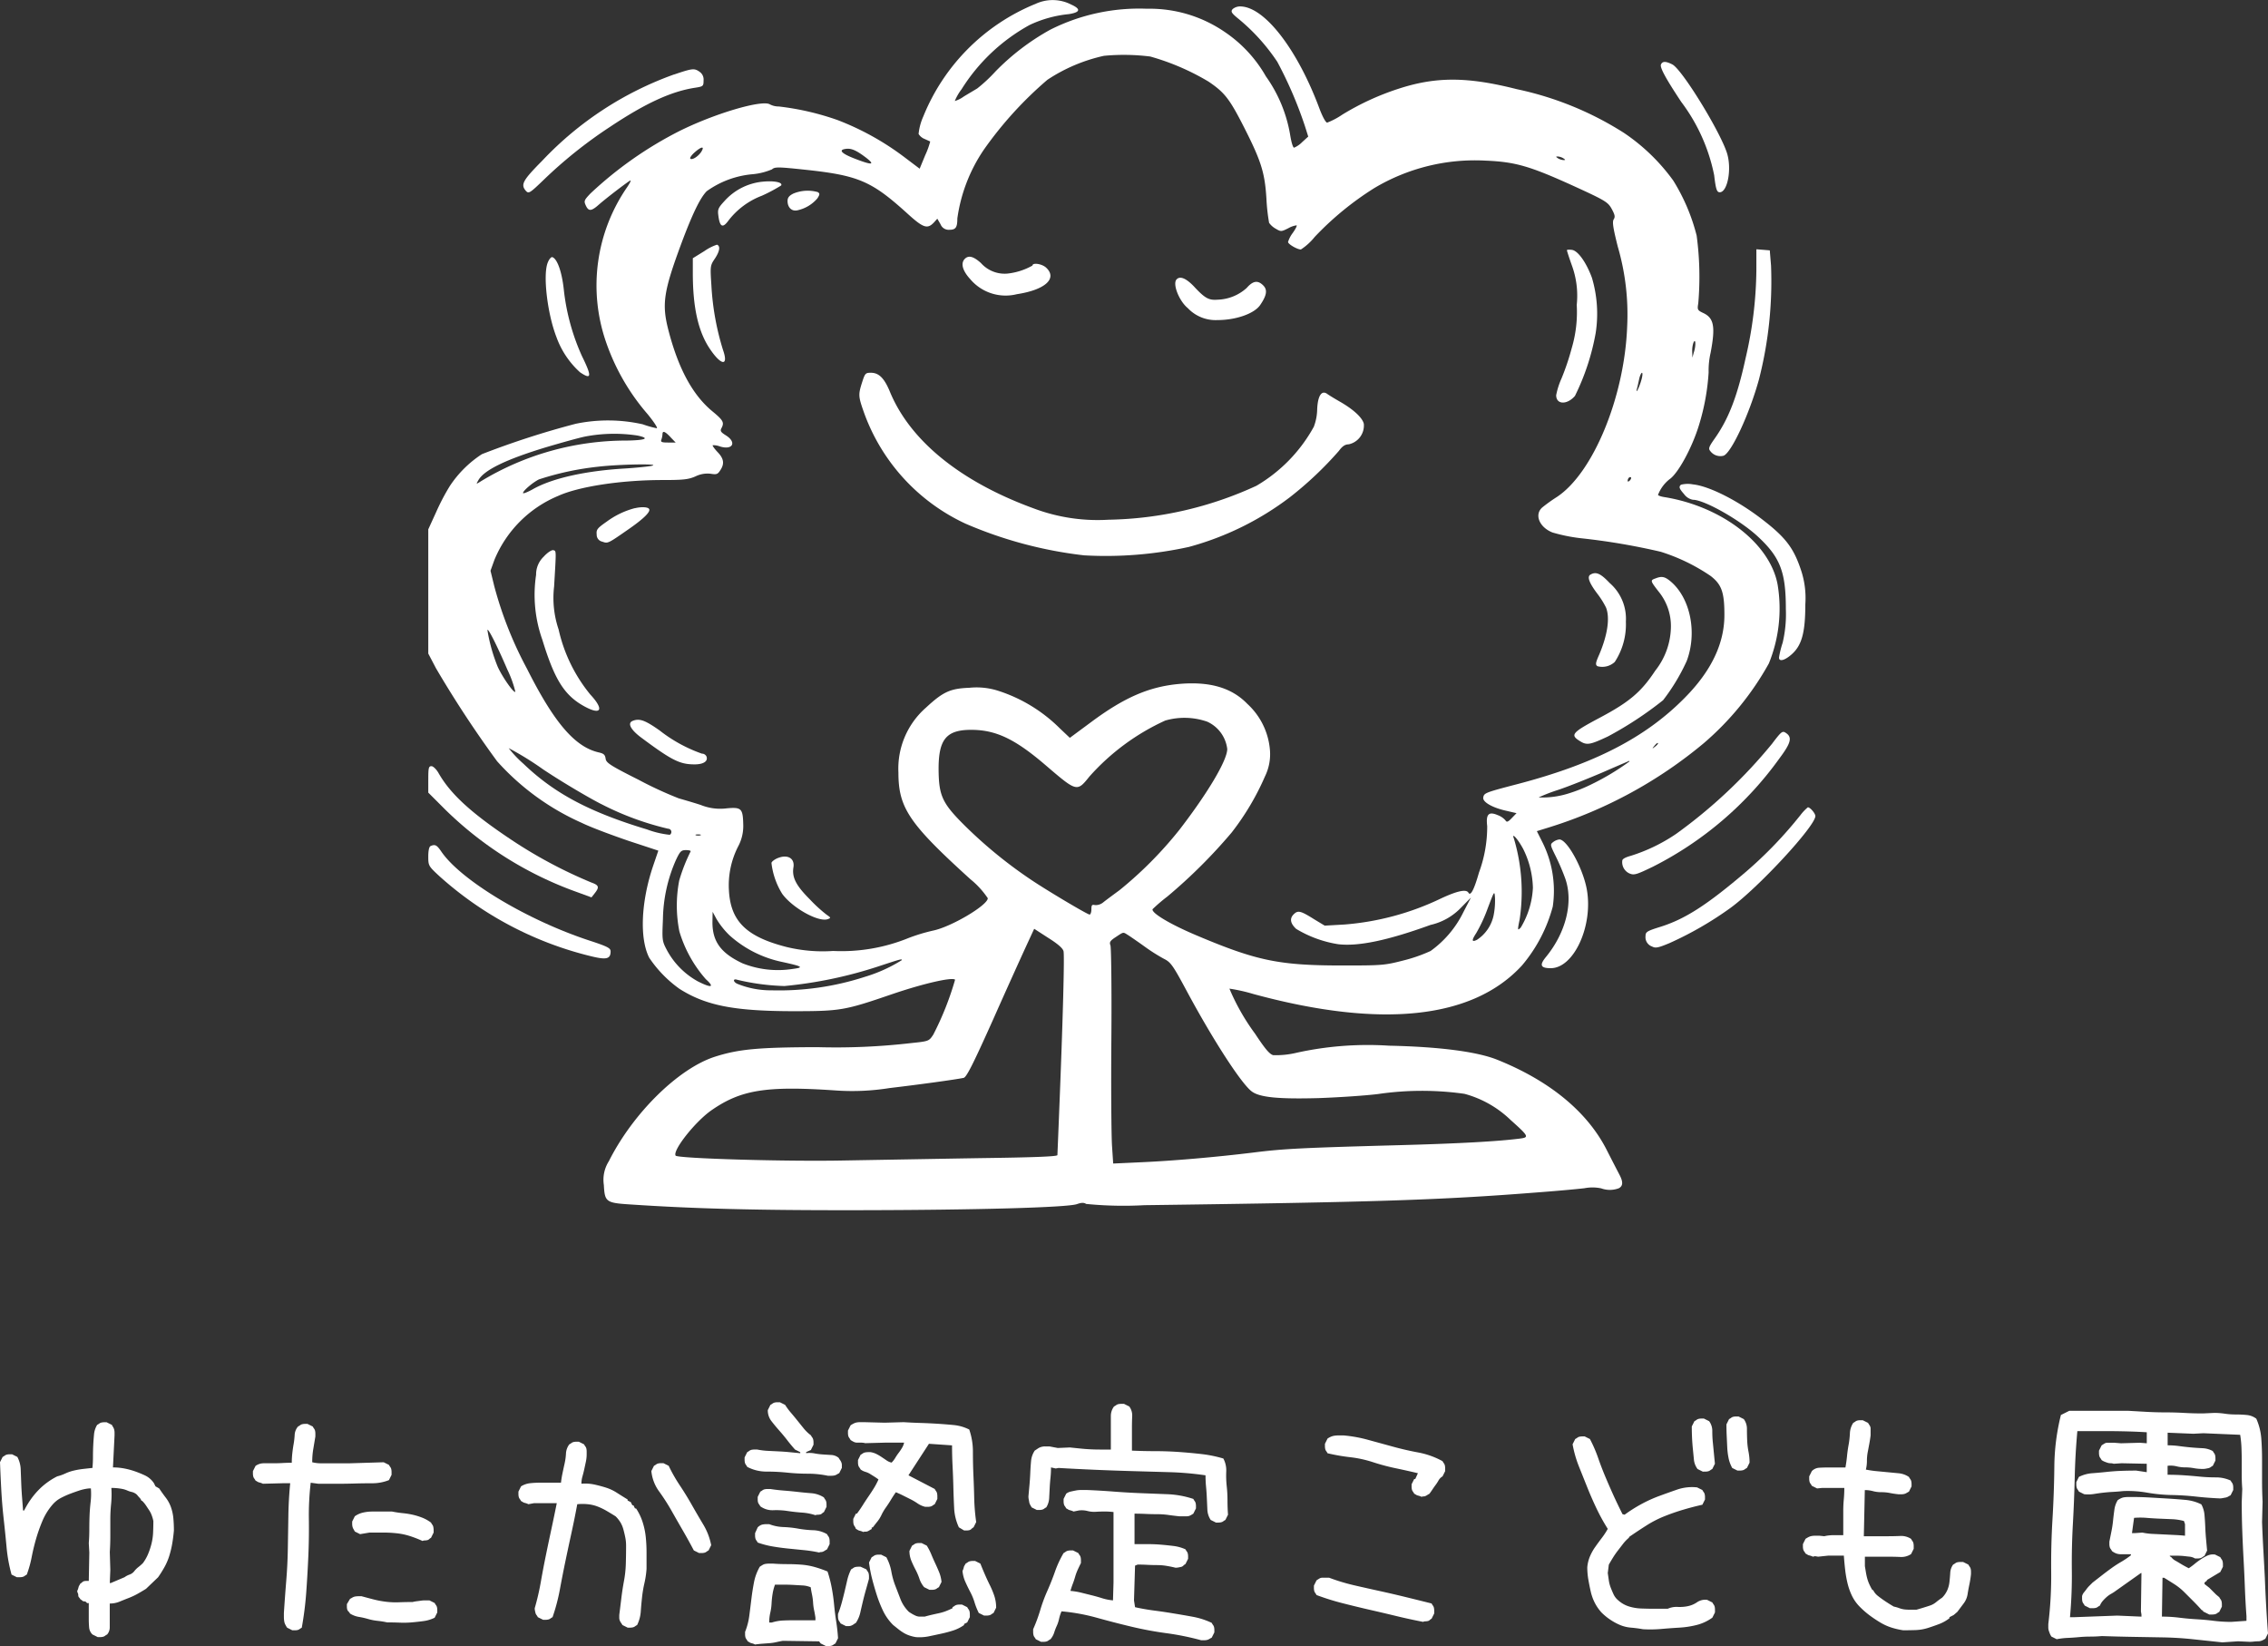 <svg xmlns="http://www.w3.org/2000/svg" xmlns:xlink="http://www.w3.org/1999/xlink" width="202.414" height="146.875" viewBox="0 0 202.414 146.875">
  <rect x="0" y="0" width="202.414" height="146.875" fill="#333333" stroke="none"/>
  <defs>
    <clipPath id="clip-path">
      <rect id="長方形_1854" data-name="長方形 1854" width="123.774" height="108" fill="#fff"/>
    </clipPath>
  </defs>
  <g id="logo" transform="translate(-483.777 -21)">
    <path id="パス_29472" data-name="パス 29472" d="M-91.5,1.078l-.469-.234a.97.97,0,0,1-.3-.633Q-92.3-.141-92.3-.516V-1.969a.171.171,0,0,1-.211-.047.223.223,0,0,0-.187-.094.253.253,0,0,1-.187-.07.626.626,0,0,0-.164-.117.626.626,0,0,0-.117-.164.253.253,0,0,1-.07-.187.465.465,0,0,0-.047-.211.416.416,0,0,1-.047-.187,1.286,1.286,0,0,0,.07-.164q.023-.07.047-.164a.521.521,0,0,1,.07-.164,1.532,1.532,0,0,0,.094-.164.626.626,0,0,0,.164-.117.348.348,0,0,1,.164-.094.871.871,0,0,1,.211-.023h.211l.047-2.531-.047-.844q.047-.562.047-1.219t.023-1.242q.023-.586.094-1.2a6.356,6.356,0,0,0,.023-1.219h-.141a4.1,4.1,0,0,0-.891.188q-.422.141-.844.3a7.773,7.773,0,0,0-.82.375,2.555,2.555,0,0,0-.727.586,5.47,5.47,0,0,0-.891,1.43,14.479,14.479,0,0,0-.562,1.57q-.234.8-.4,1.641A9.929,9.929,0,0,1-97.832-4.5a1.232,1.232,0,0,0-.187.117.515.515,0,0,1-.211.094,1.192,1.192,0,0,1-.234.023h-.258l-.469-.234a13.71,13.71,0,0,1-.445-2.437q-.117-1.266-.258-2.531T-100.105-12q-.07-1.266-.117-2.531l.234-.469a1.231,1.231,0,0,0,.188-.117.515.515,0,0,1,.211-.094,1.086,1.086,0,0,1,.211-.023h.234l.469.234a2.519,2.519,0,0,1,.3,1.125l.047,1.219q.023.609.07,1.219l.094,1.219h.094a7.778,7.778,0,0,1,.539-.914,6.984,6.984,0,0,1,.68-.844,6.061,6.061,0,0,1,.82-.727,6.262,6.262,0,0,1,.914-.562,4.02,4.02,0,0,0,.727-.258,3.857,3.857,0,0,1,.75-.258,7.1,7.1,0,0,1,.8-.141q.4-.047.867-.094.047-.469.047-.984t.023-1.008q.023-.492.07-.984a1.962,1.962,0,0,1,.281-.867,1.231,1.231,0,0,0,.188-.117.515.515,0,0,1,.211-.094,1.087,1.087,0,0,1,.211-.023h.234l.469.234q.047.094.117.211a.737.737,0,0,1,.094.234A1.192,1.192,0,0,1-90-17.18v.258l-.141,2.859a5.374,5.374,0,0,1,1.008.094,6.7,6.7,0,0,1,.961.258,9.345,9.345,0,0,1,.914.375,1.987,1.987,0,0,1,.773.68l.141.281.328.188q.281.422.586.82a3.112,3.112,0,0,1,.469.867,4.088,4.088,0,0,1,.211.984q.047.516.047,1.078-.047.563-.141,1.125a8.68,8.68,0,0,1-.258,1.1A5.266,5.266,0,0,1-85.527-5.2a10.254,10.254,0,0,1-.586.938l-1.078,1.031q-.375.234-.75.445a6.225,6.225,0,0,1-.8.375q-.422.164-.82.328a2.256,2.256,0,0,1-.867.164V.211a.963.963,0,0,1-.234.633,1.231,1.231,0,0,0-.187.117.515.515,0,0,1-.211.094,1.086,1.086,0,0,1-.211.023Zm2.391-5.344a1.712,1.712,0,0,1,.445-.234.922.922,0,0,0,.422-.3,2.13,2.13,0,0,1,.375-.375,4.272,4.272,0,0,0,.4-.352A3.853,3.853,0,0,0-87-6.352a6.272,6.272,0,0,0,.3-.914,4.983,4.983,0,0,0,.141-.984q.023-.516.023-1.031a3.392,3.392,0,0,0-.141-.492,2.191,2.191,0,0,0-.234-.469l-.281-.422a2.614,2.614,0,0,0-.328-.4l-.094-.047a.588.588,0,0,0-.141-.234,2.557,2.557,0,0,1-.187-.211.793.793,0,0,0-.211-.187,1.3,1.3,0,0,0-.258-.117A2.113,2.113,0,0,1-88.855-12a2.113,2.113,0,0,0-.445-.141,4.663,4.663,0,0,0-.492-.07q-.258-.023-.492-.023a8.649,8.649,0,0,1-.023,1.43,13.666,13.666,0,0,0-.07,1.406v1.453q0,.727-.047,1.43l.047,1.594-.047,1.172h.094ZM-74.136.469-74.6.234a2.62,2.62,0,0,1-.164-.281.989.989,0,0,1-.094-.3A2.489,2.489,0,0,1-74.886-.7v-.375q.094-1.453.211-2.883t.141-2.883l.047-2.906q.023-1.453.164-2.906h-.609l-1.828.047a1.286,1.286,0,0,0-.164-.07q-.07-.023-.164-.047a.521.521,0,0,1-.164-.07,1.532,1.532,0,0,0-.164-.094,1.232,1.232,0,0,0-.117-.187.515.515,0,0,1-.094-.211,1.086,1.086,0,0,1-.023-.211v-.234l.234-.469a1.258,1.258,0,0,1,.75-.234h.844q.422,0,.82-.023t.82-.023a7.635,7.635,0,0,1,.047-.844q.047-.422.117-.82a6.929,6.929,0,0,0,.094-.82,1.229,1.229,0,0,1,.3-.75,1.231,1.231,0,0,0,.188-.117.515.515,0,0,1,.211-.094,1.087,1.087,0,0,1,.211-.023h.234l.469.234a1.231,1.231,0,0,0,.117.188.515.515,0,0,1,.094.211,1.192,1.192,0,0,1,.023.234v.258l-.094.563-.094.563q-.047.281-.07.563t-.023.609a3.276,3.276,0,0,0,.8.094h2.531l3.047-.094.469.234a1.231,1.231,0,0,0,.117.188.515.515,0,0,1,.094.211,1.192,1.192,0,0,1,.023.234v.258l-.234.469a4,4,0,0,1-1.5.281q-.8,0-1.594.023t-1.594.023h-1.594l-.7-.094a24.861,24.861,0,0,0-.164,3.258q.023,1.664-.047,3.281t-.187,3.234a29.659,29.659,0,0,1-.4,3.164,1.231,1.231,0,0,0-.187.117.515.515,0,0,1-.211.094A1.086,1.086,0,0,1-73.9.469Zm8.484-.7a7.72,7.72,0,0,0-.867-.141,4.746,4.746,0,0,1-.844-.164,6.959,6.959,0,0,0-.82-.187,2.162,2.162,0,0,1-.8-.3.735.735,0,0,0-.141-.187.408.408,0,0,1-.117-.211,1.086,1.086,0,0,1-.023-.211v-.234l.281-.469q.094-.047.211-.117a.729.729,0,0,1,.258-.094,1.708,1.708,0,0,1,.281-.023h.281q.516.141,1.055.281a8.434,8.434,0,0,0,1.125.211,7.353,7.353,0,0,0,1.172.047q.586-.023,1.2-.023a3.162,3.162,0,0,1,.375-.07q.187-.023.352-.047A2.676,2.676,0,0,1-62.3-2.2h.4l.469.234a1.231,1.231,0,0,0,.117.188.515.515,0,0,1,.094.211,1.086,1.086,0,0,1,.023.211v.234l-.234.469a3.134,3.134,0,0,1-.984.3q-.516.07-1.055.117a8.28,8.28,0,0,1-1.078.023Q-65.089-.234-65.651-.234ZM-62.511-7.5a11.041,11.041,0,0,0-1.078-.422,5.8,5.8,0,0,0-1.172-.258A10.83,10.83,0,0,0-66-8.25h-1.242l-.844.141-.469-.234q-.047-.094-.117-.211a.737.737,0,0,1-.094-.234A1.086,1.086,0,0,1-68.792-9v-.234l.234-.469a2.042,2.042,0,0,1,.727-.328,3.675,3.675,0,0,1,.844-.094h1.758q.469.094.938.141a7.585,7.585,0,0,1,.891.141,5.8,5.8,0,0,1,.844.258,3.344,3.344,0,0,1,.8.445,1.231,1.231,0,0,0,.117.188.529.529,0,0,1,.094.234,1.473,1.473,0,0,1,.023.234v.234l-.234.469a.626.626,0,0,0-.164.117.356.356,0,0,1-.187.094,1.086,1.086,0,0,1-.211.023A.416.416,0,0,0-62.511-7.5ZM-44.205.234-44.674,0a1.231,1.231,0,0,0-.117-.187A.917.917,0,0,1-44.908-.4a.627.627,0,0,1-.047-.234V-.891q.094-.75.188-1.523t.234-1.523a9.974,9.974,0,0,0,.164-1.547q.023-.8.023-1.594a3.7,3.7,0,0,0-.07-.727q-.07-.352-.164-.7a2.557,2.557,0,0,0-.258-.633,2.805,2.805,0,0,0-.445-.562q-.375-.234-.773-.469a5.668,5.668,0,0,0-.82-.4,3.37,3.37,0,0,0-.891-.211,4.7,4.7,0,0,0-.937,0q-.234,1.266-.516,2.555T-49.76-5.7q-.258,1.242-.492,2.508A17.107,17.107,0,0,1-50.908-.7a1.231,1.231,0,0,0-.187.117.515.515,0,0,1-.211.094,1.086,1.086,0,0,1-.211.023h-.234L-52.221-.7a1.231,1.231,0,0,0-.117-.187.528.528,0,0,1-.094-.187q-.023-.094-.047-.211A1.086,1.086,0,0,1-52.5-1.5a21.829,21.829,0,0,0,.539-2.32q.211-1.2.445-2.344t.492-2.344q.258-1.2.492-2.367h-2.016l-.516.094a1.286,1.286,0,0,0-.164-.07q-.07-.023-.164-.047a.521.521,0,0,1-.164-.07,1.533,1.533,0,0,0-.164-.094,1.231,1.231,0,0,0-.117-.187.515.515,0,0,1-.094-.211,1.086,1.086,0,0,1-.023-.211v-.234l.234-.469a1.9,1.9,0,0,1,.82-.281,8.5,8.5,0,0,1,.891-.047h1.852q.047-.422.141-.867t.188-.867a5.267,5.267,0,0,0,.117-.867,1.472,1.472,0,0,1,.3-.82,1.231,1.231,0,0,0,.188-.117.515.515,0,0,1,.211-.094,1.087,1.087,0,0,1,.211-.023h.234l.469.234a1.231,1.231,0,0,0,.117.188.515.515,0,0,1,.094.211,1.192,1.192,0,0,1,.023.234v.258a3.124,3.124,0,0,1-.07.656l-.141.656q-.07.328-.164.656a2.379,2.379,0,0,0-.094.656,3.957,3.957,0,0,1,1.148.07q.539.117,1.055.281a4.058,4.058,0,0,1,.984.469q.469.3.938.586v.094l.281.141.141.281h.094l.141.281h.094a4.875,4.875,0,0,1,.586,1.219,6.56,6.56,0,0,1,.281,1.336,13.666,13.666,0,0,1,.07,1.406v1.43a8.228,8.228,0,0,1-.187,1.266,10.846,10.846,0,0,0-.211,1.242q-.07.633-.117,1.289A3.208,3.208,0,0,1-43.361,0a1.231,1.231,0,0,0-.187.117.515.515,0,0,1-.211.094,1.086,1.086,0,0,1-.211.023Zm6.375-6.656-.469-.234q-.469-.891-.984-1.781T-40.291-10.2a18.627,18.627,0,0,0-1.1-1.711,3.673,3.673,0,0,1-.7-1.828l.234-.469a1.231,1.231,0,0,0,.188-.117.515.515,0,0,1,.211-.094,1.086,1.086,0,0,1,.211-.023h.234l.469.234a13.69,13.69,0,0,0,.984,1.734q.563.844,1.055,1.711T-37.478-9a5.635,5.635,0,0,1,.727,1.875l-.234.469a1.231,1.231,0,0,0-.187.117.515.515,0,0,1-.211.094,1.086,1.086,0,0,1-.211.023Zm11.321,8.3-.469-.234-.141-.187-3.234-.047q-.281.047-.586.117a4.114,4.114,0,0,1-.633.094l-.633.047q-.3.023-.633.07A1.286,1.286,0,0,0-33,1.664q-.07-.023-.164-.047a.521.521,0,0,1-.164-.07,1.532,1.532,0,0,0-.164-.094,1.231,1.231,0,0,0-.117-.187.515.515,0,0,1-.094-.211,1.086,1.086,0,0,1-.023-.211V.609a5.855,5.855,0,0,0,.375-1.43q.094-.727.188-1.5t.234-1.5A4.49,4.49,0,0,1-32.415-5.2q.141-.094.258-.164a.747.747,0,0,1,.281-.094,2.318,2.318,0,0,1,.328-.023h.3q.609.047,1.266.047t1.266.047a6.18,6.18,0,0,1,1.2.211,9.979,9.979,0,0,1,1.148.4,11,11,0,0,1,.375,1.453q.141.75.211,1.5t.188,1.5q.117.75.164,1.5l-.234.469a1.231,1.231,0,0,0-.187.117.515.515,0,0,1-.211.094,1.086,1.086,0,0,1-.211.023Zm8.016-.8a3.7,3.7,0,0,1-.562-.141A2.591,2.591,0,0,1-19.571.7,4.265,4.265,0,0,1-20.04.375L-20.509,0A4.546,4.546,0,0,1-21.4-1.242a10.993,10.993,0,0,1-.562-1.406q-.234-.727-.422-1.453a11.72,11.72,0,0,1-.281-1.477l.234-.469a1.232,1.232,0,0,0,.188-.117.515.515,0,0,1,.211-.094,1.086,1.086,0,0,1,.211-.023h.234l.469.234a4.222,4.222,0,0,1,.445,1.266,6.892,6.892,0,0,0,.352,1.266l.469,1.219a3.229,3.229,0,0,0,.75,1.125q.141.094.3.188a3.212,3.212,0,0,0,.328.164.944.944,0,0,0,.375.07h.4q.328-.094.633-.164t.633-.141a4.227,4.227,0,0,0,.633-.187q.3-.117.586-.258v-.094a1.232,1.232,0,0,0,.188-.117.515.515,0,0,1,.211-.094,1.086,1.086,0,0,1,.211-.023h.234l.469.234a1.231,1.231,0,0,0,.117.188.515.515,0,0,1,.094.211,1.193,1.193,0,0,1,.023.234q0,.117,0,.258l-.234.469-.281.141V0a3.631,3.631,0,0,1-.984.492q-.516.164-1.055.281t-1.1.234A4.157,4.157,0,0,1-18.493,1.078ZM-24.728.094-25.2-.141a1.231,1.231,0,0,0-.117-.187.515.515,0,0,1-.094-.211,1.086,1.086,0,0,1-.023-.211V-.984a9.085,9.085,0,0,0,.328-.984q.141-.516.258-1.008t.234-1.008a4.347,4.347,0,0,1,.352-.984,1.231,1.231,0,0,0,.188-.117.515.515,0,0,1,.211-.094,1.086,1.086,0,0,1,.211-.023h.234l.516.234a1.231,1.231,0,0,0,.117.188.515.515,0,0,1,.094.211,1.087,1.087,0,0,1,.023.211v.234q-.141.516-.281,1.008t-.258.984q-.117.492-.234,1.008a2.788,2.788,0,0,1-.4.938,1.231,1.231,0,0,0-.187.117.917.917,0,0,1-.211.117.627.627,0,0,1-.234.047Zm-2.719-.516V-.656q-.047-.328-.117-.656a4.78,4.78,0,0,1-.094-.7,4.78,4.78,0,0,0-.094-.7q-.07-.328-.117-.656a2.152,2.152,0,0,0-.727-.164l-.82-.047q-.422-.023-.82-.023h-.82a4.258,4.258,0,0,0-.211.8,7.749,7.749,0,0,0-.094.867,4.775,4.775,0,0,1-.117.844,3.783,3.783,0,0,0-.094.867h.234A3.938,3.938,0,0,1-30.4-.4q.469-.023.961-.023h1.992ZM-12.4-.844l-.469-.234a5.865,5.865,0,0,1-.375-.937,5.116,5.116,0,0,0-.375-.914q-.234-.445-.445-.914a3.056,3.056,0,0,1-.258-.984,1.286,1.286,0,0,0,.07-.164q.023-.07.047-.164a.521.521,0,0,1,.07-.164,1.533,1.533,0,0,0,.094-.164,1.232,1.232,0,0,0,.188-.117.515.515,0,0,1,.211-.094,1.086,1.086,0,0,1,.211-.023h.234l.469.234q.187.469.4.961t.445.961a7.328,7.328,0,0,1,.4.961,3.315,3.315,0,0,1,.164,1.055l-.234.469a1.231,1.231,0,0,0-.187.117.515.515,0,0,1-.211.094,1.086,1.086,0,0,1-.211.023Zm-4.875-2.3-.469-.234a2.218,2.218,0,0,1-.422-.75,5.4,5.4,0,0,0-.352-.82q-.211-.4-.375-.8a2.256,2.256,0,0,1-.164-.867l.234-.469a1.232,1.232,0,0,0,.188-.117.515.515,0,0,1,.211-.094,1.086,1.086,0,0,1,.211-.023h.234l.469.234a5.177,5.177,0,0,1,.4.773q.164.4.352.8t.352.8a3.067,3.067,0,0,1,.211.867l-.234.469a1.231,1.231,0,0,0-.187.117.515.515,0,0,1-.211.094,1.086,1.086,0,0,1-.211.023Zm-9.844-3.328a12.349,12.349,0,0,0-1.359-.211l-1.406-.141q-.7-.07-1.383-.187A8.013,8.013,0,0,1-32.6-7.359a1.231,1.231,0,0,0-.117-.187.515.515,0,0,1-.094-.211,1.086,1.086,0,0,1-.023-.211V-8.2l.234-.516a1.09,1.09,0,0,1,.211-.164.729.729,0,0,1,.258-.094A1.708,1.708,0,0,1-31.853-9h.281a3.888,3.888,0,0,0,1.266.258,9.358,9.358,0,0,1,1.313.141,9.441,9.441,0,0,0,1.336.141,2.6,2.6,0,0,1,1.242.352,1.231,1.231,0,0,0,.117.188.515.515,0,0,1,.094.211,1.192,1.192,0,0,1,.023.234v.258l-.234.469a1.532,1.532,0,0,0-.164.094,1.532,1.532,0,0,1-.164.094.416.416,0,0,1-.187.047A.416.416,0,0,0-27.118-6.469ZM-23.181-8.3a1.286,1.286,0,0,0-.164-.07q-.07-.023-.164-.047a.521.521,0,0,1-.164-.07,1.533,1.533,0,0,0-.164-.094.821.821,0,0,0-.117-.234.515.515,0,0,1-.094-.211,1.086,1.086,0,0,1-.023-.211q0-.094,0-.234l.234-.469h.094q.281-.375.516-.75t.492-.75q.258-.375.492-.75a6.423,6.423,0,0,0,.422-.8q-.188-.141-.375-.258l-.375-.234a1.729,1.729,0,0,0-.422-.187,1.337,1.337,0,0,1-.422-.211,1.232,1.232,0,0,0-.117-.187.515.515,0,0,1-.094-.211,1.086,1.086,0,0,1-.023-.211q0-.094,0-.234l.234-.469a1.231,1.231,0,0,0,.188-.117.529.529,0,0,1,.234-.094,1.473,1.473,0,0,1,.234-.023h.234a1.812,1.812,0,0,1,.516.164,4.138,4.138,0,0,1,.445.258q.211.141.445.3a1.247,1.247,0,0,0,.469.211,2.179,2.179,0,0,0,.328-.422,4.472,4.472,0,0,1,.3-.445,4.473,4.473,0,0,0,.3-.445,1.473,1.473,0,0,0,.188-.469h-1.687l-1.781.047a1.541,1.541,0,0,0-.375-.047h-.352a.672.672,0,0,1-.3-.07,2.62,2.62,0,0,1-.281-.164,1.232,1.232,0,0,0-.117-.187.515.515,0,0,1-.094-.211,1.086,1.086,0,0,1-.023-.211v-.234l.234-.469a2.621,2.621,0,0,1,.281-.164.993.993,0,0,1,.281-.094,1.857,1.857,0,0,1,.3-.023h.352l1.828.047,1.688-.047q.75.047,1.5.07t1.5.07q.75.047,1.477.117a3.909,3.909,0,0,1,1.383.4,6.059,6.059,0,0,1,.328,2.016q0,1.078.047,2.109t.07,2.063A18.337,18.337,0,0,0-13.1-9.187l-.234.469a.735.735,0,0,0-.187.141.408.408,0,0,1-.211.117,1.086,1.086,0,0,1-.211.023h-.234l-.469-.281a4.568,4.568,0,0,1-.422-1.734q-.047-.937-.07-1.875t-.07-1.852q-.047-.914-.047-1.852l-2.062-.141-1.828,2.813,2.344,1.219a1.231,1.231,0,0,0,.117.188.515.515,0,0,1,.094.211,1.193,1.193,0,0,1,.023.234v.258l-.234.469a1.231,1.231,0,0,0-.187.117.515.515,0,0,1-.211.094,1.086,1.086,0,0,1-.211.023h-.234a2.061,2.061,0,0,1-.68-.3,5.182,5.182,0,0,0-.633-.375l-.656-.328q-.328-.164-.656-.3-.234.328-.445.68t-.445.68a4.289,4.289,0,0,0-.4.68,2.989,2.989,0,0,1-.445.68l-.328.422h-.094v.141a1.532,1.532,0,0,0-.164.094,1.532,1.532,0,0,1-.164.094.465.465,0,0,1-.211.047A.465.465,0,0,0-23.181-8.3Zm-4.266-1.5a4.959,4.959,0,0,0-1.219-.234q-.656-.047-1.266-.141a6.73,6.73,0,0,0-1.266-.07,1.826,1.826,0,0,1-1.172-.352,1.232,1.232,0,0,0-.117-.187.515.515,0,0,1-.094-.211A1.086,1.086,0,0,1-32.6-11.2v-.234l.234-.469a1.231,1.231,0,0,0,.188-.117.515.515,0,0,1,.211-.094,1.193,1.193,0,0,1,.234-.023h.258q.609.094,1.219.141t1.219.117q.609.07,1.219.117a2.409,2.409,0,0,1,1.125.375,1.231,1.231,0,0,0,.117.188.515.515,0,0,1,.094.211,1.086,1.086,0,0,1,.023.211v.234l-.234.469a.626.626,0,0,0-.164.117.356.356,0,0,1-.187.094,1.086,1.086,0,0,1-.211.023A.416.416,0,0,0-27.446-9.8Zm1.125-3.516a8.737,8.737,0,0,0-1.8-.187,17.906,17.906,0,0,1-1.828-.094,18.137,18.137,0,0,0-1.852-.094,3.65,3.65,0,0,1-1.734-.422,1.232,1.232,0,0,0-.117-.187.515.515,0,0,1-.094-.211,1.086,1.086,0,0,1-.023-.211v-.234l.234-.469a1.231,1.231,0,0,0,.188-.117.515.515,0,0,1,.211-.094,1.193,1.193,0,0,1,.234-.023h.258a6.406,6.406,0,0,0,.937.117l.961.047q.492.023.984.07l.961.094v-.094l-.469-.234q-.375-.422-.7-.844t-.7-.844q-.375-.422-.7-.844a1.557,1.557,0,0,1-.328-.984l.234-.469a1.231,1.231,0,0,0,.188-.117.515.515,0,0,1,.211-.094,1.087,1.087,0,0,1,.211-.023h.234l.469.234a5.809,5.809,0,0,0,.516.7q.281.328.563.68l.563.7a3.606,3.606,0,0,0,.656.633,1.231,1.231,0,0,0,.117.188.515.515,0,0,1,.094.211,1.086,1.086,0,0,1,.023.211v.234l-.234.469-.422.188v.094a2.418,2.418,0,0,1,.75.023,6.147,6.147,0,0,0,.75.094l.75.047a1.107,1.107,0,0,1,.656.258,1.231,1.231,0,0,0,.117.188.917.917,0,0,1,.117.211.627.627,0,0,1,.047.234v.258l-.234.469q-.094.047-.211.117a.737.737,0,0,1-.234.094,1.317,1.317,0,0,1-.258.023ZM-7.312,1.5l-.469-.234A1.232,1.232,0,0,0-7.9,1.078.515.515,0,0,1-7.992.867,1.192,1.192,0,0,1-8.016.633V.375a14.11,14.11,0,0,0,.633-1.711A14.11,14.11,0,0,1-6.75-3.047q.375-.844.68-1.711A9.459,9.459,0,0,1-5.3-6.422a1.231,1.231,0,0,0,.188-.117A.515.515,0,0,1-4.9-6.633a1.086,1.086,0,0,1,.211-.023h.234l.469.234a1.231,1.231,0,0,0,.117.188.515.515,0,0,1,.094.211,1.192,1.192,0,0,1,.023.234v.258q-.141.281-.281.586a4.377,4.377,0,0,0-.234.633q-.094.328-.211.633t-.211.633a6.469,6.469,0,0,1,.984.164l.938.234q.469.117.914.258A4.554,4.554,0,0,0-.891-2.2L-.844-3.8v-6.281a6.233,6.233,0,0,0-.773-.047q-.4,0-.8.023a2.358,2.358,0,0,1-.75-.07,2.091,2.091,0,0,0-.773-.047l-.469.094a1.286,1.286,0,0,0-.164-.07q-.07-.023-.164-.047a.521.521,0,0,1-.164-.07,1.533,1.533,0,0,0-.164-.094,1.231,1.231,0,0,0-.117-.187.515.515,0,0,1-.094-.211,1.086,1.086,0,0,1-.023-.211v-.234l.234-.469a1.034,1.034,0,0,1,.4-.187q.211-.047.445-.094a2.505,2.505,0,0,1,.492-.047h.492q1.172.047,2.391.141t2.414.141l2.391.094a8.333,8.333,0,0,1,2.32.422,1.231,1.231,0,0,0,.117.188.515.515,0,0,1,.094.211,1.086,1.086,0,0,1,.023.211v.234l-.234.469A2.62,2.62,0,0,1,6-9.773a.672.672,0,0,1-.3.07h-.68q-.469-.047-.961-.117a7.118,7.118,0,0,0-1.008-.07q-.516,0-1.008-.023T1.031-9.937v2.719h1.2q.586,0,1.148.047T4.5-7.055a3.7,3.7,0,0,1,1.078.3,1.231,1.231,0,0,0,.117.188.515.515,0,0,1,.094.211,1.086,1.086,0,0,1,.023.211v.234l-.234.469a.735.735,0,0,0-.187.141.408.408,0,0,1-.211.117l-.234.047a1.317,1.317,0,0,1-.258.023q-.375-.094-.8-.164a5.124,5.124,0,0,0-.844-.07q-.422,0-.867-.023t-.867-.023L1.078-5.3.984-2.2l.094.609q.844.188,1.711.3t1.734.258q.867.141,1.734.3a6.909,6.909,0,0,1,1.664.539A1.231,1.231,0,0,0,8.039,0a.515.515,0,0,1,.094.211,1.086,1.086,0,0,1,.023.211V.656l-.234.469q-.094.047-.211.117a.737.737,0,0,1-.234.094,1.192,1.192,0,0,1-.234.023H6.984A23.957,23.957,0,0,0,3.867.727,31.663,31.663,0,0,1,.727.141q-1.57-.375-3.094-.8a17.379,17.379,0,0,0-3.117-.562A3.557,3.557,0,0,0-5.7-.562,3.011,3.011,0,0,1-5.906.07,4.876,4.876,0,0,0-6.141.68a1.7,1.7,0,0,1-.328.586,1.231,1.231,0,0,0-.187.117.515.515,0,0,1-.211.094,1.086,1.086,0,0,1-.211.023ZM8.3-9.141l-.469-.234a1.806,1.806,0,0,1-.3-.937l-.047-1.031q-.023-.516-.07-1.008t-.047-1.008a27.637,27.637,0,0,0-3.234-.281l-3.3-.094q-1.664-.047-3.3-.117t-3.281-.164L-6-13.969l-.422-.094a8.728,8.728,0,0,1-.047.914q-.047.445-.07.891t-.047.914a1.727,1.727,0,0,1-.258.844,1.231,1.231,0,0,0-.187.117.515.515,0,0,1-.211.094,1.086,1.086,0,0,1-.211.023h-.234l-.469-.234q-.047-.094-.117-.211a.729.729,0,0,1-.094-.258q-.023-.141-.047-.258a1.317,1.317,0,0,1-.023-.258l.094-1.031q.047-.516.07-1.055t.07-1.055a1.988,1.988,0,0,1,.328-.937l.281-.187a1.081,1.081,0,0,1,.3-.141,1.275,1.275,0,0,1,.352-.047h.375l.75.141,1.078-.047.914.094q.445.047.891.07t.914.023h.938v-2.977A1.406,1.406,0,0,1-.8-19.5a1.231,1.231,0,0,0,.188-.117A.515.515,0,0,1-.4-19.711a1.087,1.087,0,0,1,.211-.023H.094l.469.234a1.336,1.336,0,0,1,.258.891Q.8-18.094.8-17.578v2.016q1.031.047,2.063.047t2.063.07q1.031.07,2.063.188a11.265,11.265,0,0,1,1.969.4,2.235,2.235,0,0,1,.258,1.172A8.811,8.811,0,0,0,9.258-12.4a11.665,11.665,0,0,1,.07,1.289q0,.656.047,1.266l-.234.469a1.231,1.231,0,0,0-.187.117.515.515,0,0,1-.211.094,1.086,1.086,0,0,1-.211.023ZM26.79-.281Q25.571-.516,24.4-.8t-2.391-.562q-1.219-.281-2.414-.586a22.266,22.266,0,0,1-2.32-.727,1.231,1.231,0,0,0-.117-.187.515.515,0,0,1-.094-.211,1.086,1.086,0,0,1-.023-.211v-.234l.234-.469q.141-.094.258-.164a.492.492,0,0,1,.258-.07H18.4a17.606,17.606,0,0,0,2.25.68q1.125.258,2.3.516t2.32.539q1.148.281,2.273.563a1.231,1.231,0,0,0,.117.188.515.515,0,0,1,.094.211,1.193,1.193,0,0,1,.023.234v.258l-.234.469a.626.626,0,0,0-.164.117.356.356,0,0,1-.187.094,1.086,1.086,0,0,1-.211.023A.416.416,0,0,0,26.79-.281Zm-.141-11.156a1.286,1.286,0,0,0-.164-.07q-.07-.023-.164-.047a.521.521,0,0,1-.164-.07,1.533,1.533,0,0,0-.164-.094,1.232,1.232,0,0,0-.117-.187.515.515,0,0,1-.094-.211,1.086,1.086,0,0,1-.023-.211v-.234l.234-.469h.094l.234-.516q-.984-.234-1.992-.445a19.24,19.24,0,0,1-2.016-.539,10.345,10.345,0,0,0-2.039-.445,16.964,16.964,0,0,1-2.016-.352,1.232,1.232,0,0,0-.117-.187.515.515,0,0,1-.094-.211,1.086,1.086,0,0,1-.023-.211v-.234l.234-.469a1.89,1.89,0,0,1,.3-.164,1.3,1.3,0,0,1,.352-.094,3.021,3.021,0,0,1,.375-.023h.375a12.106,12.106,0,0,1,2.227.4q1.1.3,2.227.609t2.25.516a7.282,7.282,0,0,1,2.156.773,1.231,1.231,0,0,0,.117.188.515.515,0,0,1,.094.211,1.193,1.193,0,0,1,.023.234v.258l-.234.469a.948.948,0,0,0-.352.352,3.479,3.479,0,0,1-.258.4q-.141.188-.281.4t-.281.4a1.533,1.533,0,0,0-.164.094,1.532,1.532,0,0,1-.164.094.416.416,0,0,1-.187.047A.416.416,0,0,0,26.649-11.437Zm25.1-2.25-.469-.234a1.681,1.681,0,0,1-.328-.867q-.047-.492-.094-.961t-.07-.961q-.023-.492-.023-1.008L51-18.187a1.231,1.231,0,0,0,.188-.117A.515.515,0,0,1,51.4-18.4a1.087,1.087,0,0,1,.211-.023h.234l.469.234a1.442,1.442,0,0,1,.281.891q0,.516.047.984t.094.961q.047.492.094.961l-.234.469a1.231,1.231,0,0,0-.187.117.515.515,0,0,1-.211.094,1.086,1.086,0,0,1-.211.023Zm3.094-.094-.469-.234a3.059,3.059,0,0,1-.328-.891,6.46,6.46,0,0,1-.117-.961q-.023-.492-.047-1.008t-.023-1.031l.234-.469a1.231,1.231,0,0,0,.188-.117.515.515,0,0,1,.211-.094,1.087,1.087,0,0,1,.211-.023h.234l.469.234a1.442,1.442,0,0,1,.281.891q0,.516.023,1.031a6.527,6.527,0,0,0,.117.984,5.011,5.011,0,0,1,.094.984l-.234.469a1.231,1.231,0,0,0-.187.117.515.515,0,0,1-.211.094,1.086,1.086,0,0,1-.211.023ZM46.408.375Q45.893.281,45.353.234A3.247,3.247,0,0,1,44.369,0,5.2,5.2,0,0,1,43.5-.469a5.227,5.227,0,0,1-.8-.656,4.1,4.1,0,0,1-.609-.891A4.347,4.347,0,0,1,41.744-3q-.117-.516-.211-1.055a6.417,6.417,0,0,1-.094-1.1,3.209,3.209,0,0,1,.234-.961,4.461,4.461,0,0,1,.469-.844q.281-.4.586-.8a6.734,6.734,0,0,0,.539-.82,17.41,17.41,0,0,1-1.008-1.828q-.445-.937-.82-1.875l-.75-1.875a10.2,10.2,0,0,1-.562-1.969l.234-.469a1.231,1.231,0,0,0,.188-.117.515.515,0,0,1,.211-.094,1.087,1.087,0,0,1,.211-.023h.234l.469.234A12.18,12.18,0,0,1,42.4-14.93q.3.867.656,1.711t.727,1.664q.375.82.8,1.664l.188.047a13.106,13.106,0,0,1,1.477-.937,12.183,12.183,0,0,1,1.594-.727q.82-.3,1.641-.586a4.1,4.1,0,0,1,1.758-.187l.469.234a1.231,1.231,0,0,0,.117.188.515.515,0,0,1,.094.211,1.086,1.086,0,0,1,.023.211v.234l-.234.469q-.844.188-1.711.445T48.307-9.7a9.621,9.621,0,0,0-1.594.82q-.773.492-1.523,1.008l-.047.094a3.383,3.383,0,0,0-.516.539l-.469.609a7.129,7.129,0,0,0-.422.609q-.187.3-.375.633l-.094.75.094.656a2.9,2.9,0,0,0,.164.633q.117.3.258.609a1.539,1.539,0,0,0,.422.539,2.575,2.575,0,0,0,.938.539,4.235,4.235,0,0,0,1.125.188q.609.023,1.2.023h1.148a1.926,1.926,0,0,1,.891-.164,3.557,3.557,0,0,0,.914-.07,2.253,2.253,0,0,0,.82-.352,1.313,1.313,0,0,1,.891-.211l.469.234a1.231,1.231,0,0,0,.117.188.516.516,0,0,1,.094.211,1.192,1.192,0,0,1,.023.234v.258L52.6-.656A4.125,4.125,0,0,1,51.189,0a8.4,8.4,0,0,1-1.547.234q-.8.047-1.594.117A11.435,11.435,0,0,1,46.408.375ZM69.636.469a6.724,6.724,0,0,1-1.1-.258,4.841,4.841,0,0,1-.961-.445q-.469-.281-.914-.609a7.629,7.629,0,0,1-.867-.75A3.661,3.661,0,0,1,65.065-2.6a5.663,5.663,0,0,1-.4-1.125,10.056,10.056,0,0,1-.211-1.2q-.07-.609-.117-1.266H62.932l-.891.094-.281-.047-.187.047a1.286,1.286,0,0,0-.164-.07q-.07-.023-.164-.047a.521.521,0,0,1-.164-.07,1.532,1.532,0,0,0-.164-.094,1.231,1.231,0,0,0-.117-.187.515.515,0,0,1-.094-.211,1.086,1.086,0,0,1-.023-.211v-.234l.234-.469a2.62,2.62,0,0,1,.281-.164.989.989,0,0,1,.3-.094,2.164,2.164,0,0,1,.3-.023h.328l.469.047a3.016,3.016,0,0,1,.4-.07,3.817,3.817,0,0,1,.422-.023h.867v-2.156q0-.516.047-1.031t.047-1.031H62.417l-.469.047-.469-.234a1.232,1.232,0,0,0-.117-.187.515.515,0,0,1-.094-.211,1.086,1.086,0,0,1-.023-.211v-.234l.234-.469a.992.992,0,0,1,.656-.3q.375-.023.773-.023h1.57q.094-.516.141-1.008t.141-1.008a7.718,7.718,0,0,0,.117-1.031,1.806,1.806,0,0,1,.3-.937,1.231,1.231,0,0,0,.188-.117.515.515,0,0,1,.211-.094,1.087,1.087,0,0,1,.211-.023h.234l.469.234q.094.141.164.258a.492.492,0,0,1,.07.258v.609q-.047.375-.117.75l-.141.75a4.189,4.189,0,0,0-.07.773,3.177,3.177,0,0,1-.094.773,9.48,9.48,0,0,0,.961.141l.984.094.984.094a1.96,1.96,0,0,1,.914.328,1.231,1.231,0,0,0,.117.188.515.515,0,0,1,.094.211,1.086,1.086,0,0,1,.023.211v.234l-.234.469q-.094.047-.211.117a.737.737,0,0,1-.234.094,1.192,1.192,0,0,1-.234.023h-.258q-.422-.047-.773-.117a3.821,3.821,0,0,0-.75-.07,2.9,2.9,0,0,1-.75-.094,2.808,2.808,0,0,0-.727-.094L66.12-7.922h2.133q.539,0,1.1-.023a1.607,1.607,0,0,1,.984.258,1.231,1.231,0,0,0,.117.188.515.515,0,0,1,.094.211,1.192,1.192,0,0,1,.023.234V-6.8l-.234.469a1.565,1.565,0,0,1-.961.258q-.539-.023-1.078-.023H66.214v.844l.094.563a5.459,5.459,0,0,0,.117.539,3.421,3.421,0,0,0,.188.516,4.883,4.883,0,0,0,.258.492l.094.047a1.384,1.384,0,0,0,.375.469q.234.188.469.352t.492.328q.258.164.492.3a3.392,3.392,0,0,1,.492.141,2.037,2.037,0,0,0,.492.117q.234.023.516.023h.516q.328-.094.633-.187t.586-.187a1.7,1.7,0,0,0,.539-.3q.258-.211.539-.4a2.213,2.213,0,0,0,.445-.633,2.458,2.458,0,0,0,.211-.773q.047-.422.07-.82a1.365,1.365,0,0,1,.258-.727,1.231,1.231,0,0,0,.188-.117.515.515,0,0,1,.211-.094,1.192,1.192,0,0,1,.234-.023h.258l.469.234a1.231,1.231,0,0,0,.117.188.515.515,0,0,1,.094.211,1.086,1.086,0,0,1,.023.211v.234a8.577,8.577,0,0,1-.141.914q-.094.445-.164.891a1.825,1.825,0,0,1-.352.82l-.562.75-.328.281L73.761-.7v.094a3.527,3.527,0,0,1-.914.516q-.492.187-1.008.352a4.1,4.1,0,0,1-1.078.188Q70.2.469,69.636.469ZM98.113,1.547l-2.648-.281q-1.336-.141-2.7-.164l-2.7-.047q-1.336-.023-2.7-.07-.516.047-1.031.047t-1.008.047q-.492.047-1.008.07a6.527,6.527,0,0,0-.984.117l-.469-.234a1.437,1.437,0,0,1-.141-.258q-.047-.117-.094-.258a.958.958,0,0,1-.047-.3v-.3a35.447,35.447,0,0,0,.258-4.664q-.023-2.367.117-4.711t.164-4.687a19.686,19.686,0,0,1,.586-4.594l.75-.375h5.25l1.641.094q.844.047,1.688.047t1.664.047q.82.047,1.664.047l1.031-.047a6.312,6.312,0,0,1,.938.07,6.634,6.634,0,0,0,.984.07q.516,0,.984.047a1.655,1.655,0,0,1,.844.328,5.3,5.3,0,0,1,.445,1.758q.07.914.07,1.875v1.9q0,.938.047,1.875l-.047,1.828q.047,1.266.117,2.508T101.91-4.2q.047,1.242.117,2.484T102.191.75l-.234.469a1.89,1.89,0,0,1-.3.164.883.883,0,0,1-.352.07,3.021,3.021,0,0,0-.375.023,3.021,3.021,0,0,1-.375.023l-1.031-.047Zm2.156-1.922V-.8q-.094-1.266-.141-2.531t-.117-2.531q-.07-1.266-.117-2.555t-.047-2.555l.047-1.172q-.047-.609-.047-1.219v-1.219q0-.609-.023-1.219a9.3,9.3,0,0,0-.117-1.172l-3.281-.141-.891.047-2.3-.094v1.125a7.624,7.624,0,0,1,1.031.07q.516.07,1.031.117t1.031.07a2.1,2.1,0,0,1,.938.258,1.231,1.231,0,0,0,.117.188.515.515,0,0,1,.094.211,1.086,1.086,0,0,1,.023.211v.234l-.234.469a1.232,1.232,0,0,0-.187.117.515.515,0,0,1-.211.094l-.234.047a1.317,1.317,0,0,1-.258.023,4.321,4.321,0,0,1-.8-.07,4.189,4.189,0,0,0-.773-.07,3.177,3.177,0,0,1-.773-.094,2.243,2.243,0,0,0-.8-.047v.8q.75,0,1.453.047t1.406.117q.7.07,1.43.07a3.149,3.149,0,0,1,1.336.281,1.231,1.231,0,0,0,.117.188.515.515,0,0,1,.094.211,1.086,1.086,0,0,1,.023.211v.234l-.234.469q-.094.047-.211.117a.729.729,0,0,1-.258.094q-.141.023-.258.047a1.317,1.317,0,0,1-.258.023q-1.078-.047-2.133-.164T93.59-11.6a14.5,14.5,0,0,1-2.18-.211,10.011,10.011,0,0,0-2.156-.141q-.422.047-.867.07t-.867.07q-.422.047-.844.117a3.365,3.365,0,0,1-.891.023l-.469-.234a1.231,1.231,0,0,0-.117-.187.515.515,0,0,1-.094-.211,1.086,1.086,0,0,1-.023-.211v-.234l.234-.469a3.171,3.171,0,0,1,1.2-.328q.633-.047,1.289-.117t1.313-.094q.656-.023,1.313-.023l.938.141v-.75l-2.25-.047-.7.047a.885.885,0,0,0-.281-.047.885.885,0,0,1-.281-.047q-.141-.047-.258-.094a1.437,1.437,0,0,1-.258-.141,1.232,1.232,0,0,0-.117-.187.515.515,0,0,1-.094-.211,1.086,1.086,0,0,1-.023-.211v-.234l.234-.469q.141-.094.258-.164a.492.492,0,0,1,.258-.07h.609l.609.047,1.688-.047.609.047V-17.2q-.75-.047-1.523-.07T88.293-17.3H85.176q-.187,2.063-.234,4.125t-.164,4.148q-.117,2.086-.094,4.172A40.736,40.736,0,0,1,84.519-.7h.422l3.8-.141,2.156.094V-.937l-.047-.281.047-3.422h-.047L88.6-3.047a3.478,3.478,0,0,1-.4.258,2.3,2.3,0,0,0-.4.281,3.733,3.733,0,0,0-.352.352,1.458,1.458,0,0,0-.258.422A1.231,1.231,0,0,0,87-1.617a.515.515,0,0,1-.211.094,1.192,1.192,0,0,1-.234.023H86.3l-.469-.234a1.231,1.231,0,0,0-.117-.187.515.515,0,0,1-.094-.211,1.086,1.086,0,0,1-.023-.211v-.234a.813.813,0,0,1,.164-.328q.117-.141.234-.3a2.416,2.416,0,0,1,.258-.3l.281-.281.844-.656q.422-.328.844-.633a10.264,10.264,0,0,1,.867-.562,7.68,7.68,0,0,0,.867-.586v-.094h-.891a1.2,1.2,0,0,1-.422-.07,1.516,1.516,0,0,1-.375-.211,1.231,1.231,0,0,0-.117-.187.515.515,0,0,1-.094-.211,1.086,1.086,0,0,1-.023-.211v-.234l.188-.937q.094-.469.141-.937t.117-.961a2.2,2.2,0,0,1,.3-.867,2.62,2.62,0,0,1,.281-.164,1.01,1.01,0,0,1,.328-.094,2.843,2.843,0,0,1,.352-.023H90.1q.75,0,1.57.047l1.594.094q.773.047,1.547.117a3.97,3.97,0,0,1,1.43.4,2.344,2.344,0,0,1,.281.938q.047.516.07,1.078t.07,1.078l.094,1.031-.234.469a1.231,1.231,0,0,0-.187.117.515.515,0,0,1-.211.094,1.086,1.086,0,0,1-.211.023h-.234a1.179,1.179,0,0,0-.516-.164L94.6-6.164q-.281-.023-.586-.023h-.586v.047l.141.094a1.1,1.1,0,0,0,.352.3q.211.117.4.234t.4.234q.211.117.4.211.281-.187.539-.4t.539-.4a4.314,4.314,0,0,1,.586-.328,1.228,1.228,0,0,1,.68-.094l.469.234a1.231,1.231,0,0,0,.117.188.515.515,0,0,1,.094.211,1.086,1.086,0,0,1,.023.211V-5.2l-.234.469-1.172.7-.047.094-.187.141v.141l.422.328.609.609.281.234a1.231,1.231,0,0,0,.117.188.515.515,0,0,1,.094.211,1.086,1.086,0,0,1,.023.211v.234l-.234.469a1.231,1.231,0,0,0-.187.117.515.515,0,0,1-.211.094,1.192,1.192,0,0,1-.234.023h-.258l-.562-.281v-.094h-.094q-.375-.422-.773-.82l-.8-.8a5.336,5.336,0,0,0-.867-.7q-.469-.3-.937-.586h-.141L92.723-.75a12.465,12.465,0,0,1,1.547.094q.75.094,1.547.141t1.547.141a12.465,12.465,0,0,0,1.547.094ZM94.785-7.969V-9l-.094-.281a4.853,4.853,0,0,0-1.078-.164l-1.125-.047q-.562-.023-1.125-.07a6.762,6.762,0,0,0-1.125,0L90.051-8.2h.234l.7-.047a5.482,5.482,0,0,0,.938.117l.984.047.938.047Q94.316-8.016,94.785-7.969Z" transform="translate(584 166)" fill="#fff"/>
    <g id="logomark" transform="translate(886 335)">
      <g id="グループ_4905" data-name="グループ 4905" transform="translate(-363.981 -314)">
        <g id="グループ_4904" data-name="グループ 4904" transform="translate(0 0)" clip-path="url(#clip-path)">
          <path id="パス_28485" data-name="パス 28485" d="M-309.872-313.626a18.227,18.227,0,0,0-9.955,10.034,5.025,5.025,0,0,0-.414,1.547,1.116,1.116,0,0,0,.542.447c.239.112.463.208.495.224a7.225,7.225,0,0,1-.447,1.228l-.495,1.2-1.436-1.085a24.332,24.332,0,0,0-5.886-3.254,23.973,23.973,0,0,0-5.248-1.213,1.682,1.682,0,0,1-.8-.191c-.7-.431-4.978.829-8.152,2.425a34.1,34.1,0,0,0-7.865,5.535c-.558.59-.59.67-.414,1.053.255.558.494.542,1.212-.1.623-.542,2.345-1.866,2.744-2.106.128-.063,0,.191-.255.575a15.433,15.433,0,0,0-1.9,13.8,19.478,19.478,0,0,0,3.733,6.476c.558.686.925,1.244.8,1.244a8.752,8.752,0,0,1-1.244-.351,14.136,14.136,0,0,0-5.982-.048,76.335,76.335,0,0,0-8.375,2.712,9.885,9.885,0,0,0-2.871,2.855A19.559,19.559,0,0,0-363.3-268.3l-.7,1.532v11.087l.686,1.308a97.365,97.365,0,0,0,5.456,8.3,22.26,22.26,0,0,0,7.561,5.5c.814.4,2.7,1.1,4.164,1.6l2.664.877-.447,1.308c-1.1,3.223-1.244,6.525-.366,8.248a10.772,10.772,0,0,0,2.7,2.775c2.345,1.484,4.834,1.978,10.05,1.994,4.339,0,4.674-.063,8.917-1.516,2.808-.957,5.392-1.547,5.631-1.292a26.69,26.69,0,0,1-1.946,4.9c-.383.574-.383.59-1.946.75a58.518,58.518,0,0,1-8.423.367c-5.216.015-6.987.175-9.093.845-3.27,1.037-7.338,5.041-9.492,9.332a3.086,3.086,0,0,0-.447,2.122c.08,1.516.191,1.6,2.393,1.739,5.727.383,11.358.526,20.308.51,10.561-.016,18.648-.239,19.526-.543.4-.143.623-.143.814-.016a33.828,33.828,0,0,0,5.2.112c20.706-.271,26.449-.462,34.984-1.133,1.708-.127,3.637-.3,4.307-.383a3.776,3.776,0,0,1,1.484.016,2.248,2.248,0,0,0,1.58-.016c.366-.208.383-.558.047-1.2-.143-.271-.654-1.26-1.132-2.2-1.739-3.43-5.121-6.205-9.843-8.088-1.8-.7-5.121-1.133-9.588-1.228a29.5,29.5,0,0,0-8.216.622,7.925,7.925,0,0,1-2.122.224c-.319-.08-.718-.543-1.611-1.9a19.483,19.483,0,0,1-2.3-4.036,15.172,15.172,0,0,1,2.138.479c11.406,3.1,19.589,2.233,23.976-2.552a13.522,13.522,0,0,0,2.744-5.248,9.676,9.676,0,0,0-.973-5.839l-.447-.893,1.133-.351a40.08,40.08,0,0,0,13.767-7.5,25.915,25.915,0,0,0,5.806-7.115,13,13,0,0,0,.781-7.035c-.67-3.653-4.945-6.955-10.066-7.8-.335-.048-.606-.143-.606-.208a3.283,3.283,0,0,1,1.021-1.388c.766-.51,2.042-2.855,2.648-4.882a19.983,19.983,0,0,0,.846-4.658,7.081,7.081,0,0,1,.175-1.739c.447-2.345.3-3.111-.654-3.558-.51-.239-.543-.3-.447-.846a27.546,27.546,0,0,0-.143-6.062,17.281,17.281,0,0,0-2.09-4.913,17.408,17.408,0,0,0-4.387-4.243,28.891,28.891,0,0,0-9.572-3.908c-4.4-1.117-7.21-1.133-10.577-.032a23.427,23.427,0,0,0-4.993,2.3,6.649,6.649,0,0,1-1.356.718c-.127,0-.414-.527-.685-1.244-1.979-5.328-4.93-9.125-7.083-9.125a1.023,1.023,0,0,0-.67.239c-.176.208-.112.335.4.766a17.543,17.543,0,0,1,3.589,3.94,36.333,36.333,0,0,1,2.473,5.759l.287.909-.543.494a2.219,2.219,0,0,1-.718.495c-.112,0-.255-.51-.366-1.213a12.579,12.579,0,0,0-2.154-5.152,11.825,11.825,0,0,0-3.622-3.925,11.839,11.839,0,0,0-7-2.106,17.641,17.641,0,0,0-8.614,1.866,20.99,20.99,0,0,0-4.9,3.733,13.723,13.723,0,0,1-1.627,1.516c-.239.144-.782.463-1.2.718a2.621,2.621,0,0,1-.8.4,4.564,4.564,0,0,1,.606-1.053,16.58,16.58,0,0,1,6.062-5.727,10.6,10.6,0,0,1,3.51-.973c1.021-.16,1.1-.447.224-.846a3.617,3.617,0,0,0-3.27-.032Zm10.321,4.674a21.46,21.46,0,0,1,5.185,2.233c1.436.973,1.866,1.516,3.174,4.083,1.532,3.016,1.851,4.052,1.994,6.349a17.206,17.206,0,0,0,.239,2.17,1.8,1.8,0,0,0,.591.526c.462.272.494.272,1.132-.047a2.046,2.046,0,0,1,.734-.256c.048.048-.112.351-.351.686a2.664,2.664,0,0,0-.415.8c0,.191.814.67,1.148.67a5.191,5.191,0,0,0,1.228-1.117,27.215,27.215,0,0,1,5.312-4.355,17.518,17.518,0,0,1,9.939-2.456c2.664.111,3.94.479,7.9,2.281,2.792,1.276,3.015,1.419,3.35,2.01.287.527.335.718.191.942s-.064.75.351,2.408a21.617,21.617,0,0,1,.846,7.179c-.239,6.286-3.047,13.081-6.285,15.2a14.011,14.011,0,0,0-1.308.941c-.7.638-.239,1.755.925,2.218a14.958,14.958,0,0,0,2.505.51,59.128,59.128,0,0,1,7.162,1.213,16.858,16.858,0,0,1,4.467,2.169c.957.75,1.213,1.436,1.213,3.43.015,2.569-1.165,5.041-3.558,7.45-3.494,3.542-8.072,5.887-14.884,7.673-2.935.766-3.015.8-3.079,1.213-.063.4.829.909,2.074,1.18l.894.208-.415.431c-.351.367-.462.4-.574.208a1.683,1.683,0,0,0-.686-.463c-.814-.351-1.069-.08-.942.973a11.811,11.811,0,0,1-.733,4.148c-.431,1.516-.75,2.138-.942,1.8s-1-.16-2.44.51a24.22,24.22,0,0,1-8.631,2.329l-1.755.1-.925-.558c-1.244-.781-1.467-.829-1.85-.447-.367.367-.3.8.223,1.292a10.341,10.341,0,0,0,3.765,1.372c1.8.207,4.4-.335,8.231-1.723a5.409,5.409,0,0,0,2.744-1.564l.862-.877-.686,1.324a9.253,9.253,0,0,1-2.919,3.445,13.8,13.8,0,0,1-2.425.845c-1.675.431-1.914.447-5.424.447-5.663,0-7.657-.415-12.985-2.664-2.393-1.005-4.1-2.026-3.973-2.361a14.882,14.882,0,0,1,1.324-1.133,47.079,47.079,0,0,0,5.727-5.7,23.171,23.171,0,0,0,2.984-5.025,4.493,4.493,0,0,0,.431-2.425,6.272,6.272,0,0,0-2.01-4.036c-1.419-1.467-3.414-2.026-6.174-1.77-2.616.255-4.8,1.2-7.705,3.35l-1.962,1.451-.909-.861a13.763,13.763,0,0,0-5.424-3.318,6.331,6.331,0,0,0-2.648-.287c-1.708.064-2.346.367-3.877,1.787a7.226,7.226,0,0,0-2.441,5.775c0,3.158.957,4.562,6.429,9.524a7.655,7.655,0,0,1,1.547,1.691c0,.622-3.254,2.552-4.882,2.888a15.994,15.994,0,0,0-2.169.654,15.869,15.869,0,0,1-6.748,1.164,13.66,13.66,0,0,1-4.148-.351c-3.573-.909-4.993-2.281-5.153-5.009a7.6,7.6,0,0,1,.814-3.956,3.851,3.851,0,0,0,.462-1.946c-.032-1.452-.16-1.58-1.451-1.467a4.623,4.623,0,0,1-2.346-.3c-.685-.223-1.579-.479-1.962-.59a33.983,33.983,0,0,1-3.589-1.659c-2.569-1.292-2.888-1.516-2.936-1.883-.048-.335-.16-.447-.558-.543-2.154-.462-4.02-2.632-6.461-7.482a33.936,33.936,0,0,1-2.92-7.37l-.335-1.372.351-.973a10.537,10.537,0,0,1,5.68-5.7c1.85-.845,5.647-1.42,9.332-1.42,1.85,0,2.313-.048,2.951-.335a2.429,2.429,0,0,1,1.356-.223c.494.08.606.048.829-.3.4-.591.335-1.053-.239-1.643-.271-.287-.463-.558-.431-.606a1.665,1.665,0,0,1,.654.112c1.133.351,1.516-.367.527-.989-.462-.287-.527-.4-.4-.638.271-.51.176-.7-.814-1.516-1.755-1.452-3.031-3.8-3.924-7.258-.59-2.313-.431-3.414,1.165-7.721,1-2.68,1.691-4.084,2.265-4.659a8.236,8.236,0,0,1,4.131-1.515,5.794,5.794,0,0,0,1.691-.431c.239-.223.542-.223,2.792.016,4.9.51,6.062,1.005,9.253,3.892,1.451,1.324,1.818,1.452,2.408.83l.3-.335.287.494a.779.779,0,0,0,.8.495c.558,0,.7-.208.7-1.005a14.439,14.439,0,0,1,2.377-6.157,33.606,33.606,0,0,1,5.663-6.222,14.955,14.955,0,0,1,5.041-2.138,18.885,18.885,0,0,1,4.148.064Zm-40.041,8.423c-.223.415-.814.83-1.005.7-.1-.048.064-.3.351-.558.591-.527.91-.59.654-.144Zm14.629.574c.894.686.59.718-.973.112-1.165-.447-1.468-.766-.862-.861.527-.1.989.112,1.835.75Zm62.264.08c.208.143.208.16,0,.16a1.134,1.134,0,0,1-.479-.16c-.208-.143-.208-.16,0-.16a1.134,1.134,0,0,1,.479.16Zm11.662,17.261-.144.527-.015-.51a2.325,2.325,0,0,1,.1-.8c.191-.479.256.143.064.781ZM-255.761-280c-.208.7-.527,1.26-.351.622.048-.176.128-.558.191-.846.064-.271.176-.51.239-.51.08,0,.048.335-.08.734Zm-86.623,5.009.462.479h-.685c-.558,0-.671-.048-.591-.255a1.811,1.811,0,0,0,.1-.479c0-.351.223-.271.718.255Zm-2.935-.143c1.117.239.75.414-.942.446a25,25,0,0,0-13.049,3.637c-.431.271-.431.271-.239-.063.479-.925,2.457-1.883,6.078-2.983,1.356-.4,2.935-.846,3.51-.957a13.808,13.808,0,0,1,4.643-.08Zm1.26,2.7c-.3.064-1.388.176-2.393.239-3.541.208-6.524.877-8.247,1.866-.463.256-.846.4-.846.319,0-.191.846-.925,1.419-1.212a25.762,25.762,0,0,1,5.281-1.133c1.883-.223,5.711-.287,4.786-.08Zm87.293,1.308c-.112.112-.191.128-.191.032,0-.223.191-.414.3-.3.033.048-.015.176-.112.271Zm-100.183,16.862a9.967,9.967,0,0,1,.718,1.978c-.08.239-1.165-1.308-1.579-2.233a14.97,14.97,0,0,1-.909-3.239c0-.319.829,1.293,1.77,3.493Zm62.5,4.674a3.08,3.08,0,0,1,1.755,2.425c0,1.005-1.739,3.925-4.259,7.195a34.928,34.928,0,0,1-5.344,5.392c-.543.4-1.213.893-1.452,1.085a1.057,1.057,0,0,1-.75.255c-.271-.063-.319,0-.319.383,0,.255-.08.462-.16.462-.191,0-3.733-2.106-5.185-3.079A40.539,40.539,0,0,1-316-240.212c-2.137-2.106-2.44-2.744-2.456-5.185,0-2.68.718-3.51,3.031-3.478,2.137.032,3.829.846,6.524,3.159,2.792,2.393,2.792,2.393,3.908,1.005a20.336,20.336,0,0,1,6.764-4.993,6.167,6.167,0,0,1,3.781.112Zm40.2,1.946a1,1,0,0,1-.271.272c-.256.207-.271.191-.064-.064s.335-.335.335-.207Zm-94.312,5.392a25.827,25.827,0,0,0,5.966,2.2.29.29,0,0,1,.144.542,8.213,8.213,0,0,1-2.027-.479c-5.137-1.547-8.279-3.222-11.023-5.855a10,10,0,0,1-1.324-1.4,27.278,27.278,0,0,1,3.079,1.9c1.675,1.117,4.02,2.5,5.185,3.095Zm91.76-3.8a22.047,22.047,0,0,1-3.366,2.026,13.672,13.672,0,0,1-2.074.829,7.755,7.755,0,0,1-2.664.351,15.494,15.494,0,0,1,1.739-.67c.909-.3,2.7-1.021,3.972-1.564,1.276-.558,2.329-1.005,2.361-1.021.015-.016.032.015.032.047Zm-82.906,6.588a.842.842,0,0,1-.4,0c-.112-.048-.032-.08.191-.08s.3.032.208.08Zm73.383,1.133a8.176,8.176,0,0,1,.909,3.558,7.549,7.549,0,0,1-1.085,3.541c-.287.287-.3.271-.1-.718a16.585,16.585,0,0,0-.511-7.227c-.239-.59.335.016.782.846Zm-74.26.3a15.342,15.342,0,0,0-1.021,2.6,11.808,11.808,0,0,0,.016,4.547,11.36,11.36,0,0,0,2.361,4.259c.813.734.51.814-.718.191a6.933,6.933,0,0,1-2.76-2.792c-.431-.813-.431-.909-.351-2.776a13.526,13.526,0,0,1,1.148-5.233c.383-.813.479-.909.909-.909.256,0,.447.048.415.111Zm71.659,5.728a3.457,3.457,0,0,1-1.467,2.154c-.495.255-.51.063-.08-.591a13.591,13.591,0,0,0,1.021-2.2c.606-1.6.606-1.612.654-.925a6.866,6.866,0,0,1-.128,1.564Zm-68.182,1.77a10.075,10.075,0,0,0,4.658,2.361c1.9.415,2.01.495.925.638a8.562,8.562,0,0,1-4.435-.51c-1.931-.909-2.68-1.946-2.68-3.654l.016-.941.335.622a7.087,7.087,0,0,0,1.181,1.484Zm29.8,1.4c.1.383-.064,6.365-.383,14.214-.08,2.089-.16,3.892-.16,3.988,0,.127-2.074.207-6.891.271-3.8.063-9.221.16-12.029.208-5.232.112-14.979-.176-15.155-.431-.287-.462,1.723-3,3.159-4.02,2.648-1.85,4.882-2.217,11.055-1.8a21.089,21.089,0,0,0,4.866-.207c2.552-.3,5.839-.75,6.62-.91.256-.047.829-1.18,2.632-5.2,1.26-2.84,2.616-5.823,2.983-6.62l.686-1.484,1.26.814c.862.542,1.293.925,1.356,1.18Zm5.807-1.4c.239.16.893.606,1.467,1.021a15.96,15.96,0,0,0,1.691,1.069c.606.3.8.574,2.058,2.92,2.345,4.355,4.8,8.136,5.743,8.886.7.558,2.377.718,5.982.622,1.8-.064,4.211-.223,5.344-.367a27.073,27.073,0,0,1,7.689-.016,9.466,9.466,0,0,1,4.116,2.329c1.675,1.5,1.691,1.563.75,1.675-1.9.239-5.28.431-10.529.574-8.789.239-10.449.319-13.113.654-3.366.414-7.242.75-10.146.877l-2.425.112-.1-1.5c-.064-.83-.1-5.12-.064-9.556s-.015-8.216-.08-8.407c-.112-.287-.032-.415.479-.75.734-.479.623-.463,1.133-.144Zm-20.228,2.2a13.467,13.467,0,0,1-3.318,1.5,24.822,24.822,0,0,1-8.3,1.2,7.928,7.928,0,0,1-3.015-.558c-.431-.16-.495-.526-.064-.383a20.53,20.53,0,0,0,4.212.558,38.378,38.378,0,0,0,8.343-1.739c2.041-.671,2.137-.7,2.137-.575Zm0,0" transform="translate(363.981 313.999)" fill="#fff"/>
        </g>
      </g>
      <path id="パス_28486" data-name="パス 28486" d="M-197.947-212.549a5.256,5.256,0,0,0-3.35,1.707c-.59.638-.638.766-.558,1.34.128.989.383,1.117.877.447a6.8,6.8,0,0,1,3.015-2.249,14.606,14.606,0,0,0,1.707-.909c.176-.287-.654-.447-1.691-.335Zm0,0" transform="translate(-136.253 -85.236)" fill="#fff"/>
      <path id="パス_28487" data-name="パス 28487" d="M-162.473-207.117c-.383.191-.527.367-.527.67,0,.606.415.973.941.814a3.229,3.229,0,0,0,1.723-1.053c.224-.351.224-.431.032-.558a3.34,3.34,0,0,0-2.169.128Zm0,0" transform="translate(-168.935 -89.616)" fill="#fff"/>
      <path id="パス_28488" data-name="パス 28488" d="M-214.995-176.574l-1.005.622v1.324c0,3.111.495,5.264,1.547,6.8,1.005,1.484,1.66,1.516,1.148.063a23.6,23.6,0,0,1-1.037-5.758c-.112-1.739-.112-1.771.319-2.409.431-.654.495-1.117.176-1.228a4.305,4.305,0,0,0-1.148.59Zm0,0" transform="translate(-124.39 -115.006)" fill="#fff"/>
      <path id="パス_28489" data-name="パス 28489" d="M267.957-174.317c0,.048.191.654.431,1.324a7.852,7.852,0,0,1,.447,3.558,11.317,11.317,0,0,1-.447,3.86,22.084,22.084,0,0,1-.909,2.7,6.7,6.7,0,0,0-.479,1.5c0,.846.973.877,1.675.064a20.907,20.907,0,0,0,1.851-5.615,11.237,11.237,0,0,0-.335-4.929c-.51-1.388-1.26-2.425-1.787-2.489-.256-.032-.447-.015-.447.032Zm0,0" transform="translate(-530.338 -117.36)" fill="#fff"/>
      <path id="パス_28490" data-name="パス 28490" d="M-64.886-170.219c-.4.4-.208,1.069.479,1.819a4.134,4.134,0,0,0,4.164,1.34c2.521-.383,3.637-1.4,2.616-2.361-.367-.351-1.228-.479-1.228-.191a5.823,5.823,0,0,1-2.265.718,2.832,2.832,0,0,1-2.329-.941c-.654-.591-1.1-.718-1.436-.383Zm0,0" transform="translate(-251.224 -120.691)" fill="#fff"/>
      <path id="パス_28491" data-name="パス 28491" d="M54.035-158.5c-.4.383.208,1.931.989,2.569a3.415,3.415,0,0,0,2.648,1.069c1.659,0,3.287-.574,3.812-1.34.591-.862.671-1.356.272-1.755-.479-.479-.91-.415-1.468.223a4.041,4.041,0,0,1-2.616,1.053c-.75.063-1.1-.128-1.978-1.053-.75-.829-1.341-1.1-1.66-.766Zm0,0" transform="translate(-351.241 -130.578)" fill="#fff"/>
      <path id="パス_28492" data-name="パス 28492" d="M-122.574-104.615c-.351,1.117-.351,1.244.208,2.807A17.413,17.413,0,0,0-113.337-92a37.382,37.382,0,0,0,10.576,2.824,34.591,34.591,0,0,0,9.349-.75A26.193,26.193,0,0,0-84.4-94.358a31.624,31.624,0,0,0,4.387-4.148c.3-.415.558-.575.861-.575a1.715,1.715,0,0,0,1.356-1.835c-.127-.542-.909-1.26-2.058-1.93-.527-.3-1.085-.638-1.228-.75-.495-.335-.829.208-.877,1.4a4.551,4.551,0,0,1-.3,1.547,13.786,13.786,0,0,1-5.12,5.264,32.789,32.789,0,0,1-13.209,3.031,16.2,16.2,0,0,1-6.7-1.021c-6.493-2.377-10.959-6-12.778-10.338-.51-1.26-1-1.755-1.722-1.755-.479,0-.527.048-.782.846Zm0,0" transform="translate(-202.709 -175.271)" fill="#fff"/>
      <path id="パス_28493" data-name="パス 28493" d="M-266.456-30.237a7.4,7.4,0,0,0-2.5,1.2c-.846.59-.942.718-.894,1.149a.623.623,0,0,0,.495.638c.51.176.479.192,2.361-1.117,1.356-.941,1.978-1.563,1.818-1.8-.1-.176-.67-.208-1.276-.064Zm0,0" transform="translate(-79.119 -238.419)" fill="#fff"/>
      <path id="パス_28494" data-name="パス 28494" d="M-303.693-5.718a2.2,2.2,0,0,0-.7,1.643,11.963,11.963,0,0,0,.558,5.791c1.069,3.493,1.93,4.9,3.621,5.871,1.612.925,1.962.414.654-.99A13.991,13.991,0,0,1-302.385.791a8.76,8.76,0,0,1-.4-3.829c.192-3.286.208-3.174-.08-3.239-.143-.032-.526.224-.829.558Zm0,0" transform="translate(-49.985 -258.631)" fill="#fff"/>
      <path id="パス_28495" data-name="パス 28495" d="M285.389,6.712c-.3.192-.1.734.622,1.691a7.577,7.577,0,0,1,.781,1.244c.367.941.128,2.473-.622,4.227-.319.718-.335.877-.143,1.005a1.634,1.634,0,0,0,1.547-.383,6.118,6.118,0,0,0,.989-3.6,4.226,4.226,0,0,0-1.452-3.446c-.813-.861-1.228-1.037-1.722-.734Zm0,0" transform="translate(-545.68 -269.434)" fill="#fff"/>
      <path id="パス_28496" data-name="パス 28496" d="M284.349,8.867c-.414.16-.383.223.319,1.132a4.865,4.865,0,0,1,1.117,3.143,6.433,6.433,0,0,1-1.4,3.941c-1.26,1.914-2.329,2.807-4.977,4.211-2.456,1.308-2.648,1.516-1.739,2.074.606.383.893.335,2.488-.415a32.161,32.161,0,0,0,4.93-3.238,17.721,17.721,0,0,0,2.106-3.494c.941-2.488.351-5.535-1.372-7.051-.574-.495-.845-.558-1.467-.3Zm0,0" transform="translate(-538.882 -271.237)" fill="#fff"/>
      <path id="パス_28497" data-name="パス 28497" d="M-250.88,88.693c-.479.191-.176.782.766,1.484,2.744,2.042,3.445,2.393,4.77,2.393.8,0,1.228-.287,1.053-.718a.443.443,0,0,0-.4-.239,13.142,13.142,0,0,1-3.781-2.074c-1.292-.909-1.8-1.1-2.408-.846Zm0,0" transform="translate(-94.886 -338.365)" fill="#fff"/>
      <path id="パス_28498" data-name="パス 28498" d="M-171.473,165.238c-.287.128-.527.319-.527.431a6.659,6.659,0,0,0,.957,2.744c.925,1.276,3.287,2.585,4.1,2.25.256-.1.239-.128-.112-.367a12.833,12.833,0,0,1-1.532-1.4c-1.228-1.228-1.6-1.962-1.451-2.855.128-.814-.543-1.18-1.436-.8Zm0,0" transform="translate(-161.371 -402.659)" fill="#fff"/>
      <path id="パス_28499" data-name="パス 28499" d="M325.547-279.131c-.1.271.462,1.292,1.818,3.334a16.108,16.108,0,0,1,2.935,6.541c.144,1.245.239,1.516.495,1.516.7,0,1.1-2.106.638-3.526-.638-1.962-4-7.434-4.866-7.88-.59-.3-.894-.3-1.021.016Zm0,0" transform="translate(-579.536 -29.104)" fill="#fff"/>
      <path id="パス_28500" data-name="パス 28500" d="M-297.379-274.791a30.123,30.123,0,0,0-11.757,7.689c-1.771,1.787-1.946,2.137-1.467,2.7.255.271.335.224,1.659-1.052a40.544,40.544,0,0,1,5.871-4.674c3.191-2.122,5.472-3.159,7.578-3.478.718-.112.75-.143.75-.654a.83.83,0,0,0-.351-.765c-.479-.335-.623-.319-2.281.239Zm0,0" transform="translate(-44.686 -32.566)" fill="#fff"/>
      <path id="パス_28501" data-name="パス 28501" d="M356.815-172.68a35.631,35.631,0,0,1-.957,7.817c-.75,3.462-1.532,5.472-2.823,7.275-.447.638-.51.813-.351,1.005a1.121,1.121,0,0,0,1.18.446c.686-.175,2.345-3.749,3.191-6.844a35.3,35.3,0,0,0,1.069-10.13l-.112-1.356-.59-.048-.606-.048Zm0,0" transform="translate(-602.286 -117.194)" fill="#fff"/>
      <path id="パス_28502" data-name="パス 28502" d="M-298.117-169.715c-.462,1.069-.047,4.578.766,6.668a7.773,7.773,0,0,0,2.106,3.143c1.037.7,1.069.383.176-1.436a19.466,19.466,0,0,1-1.627-5.966c-.176-1.6-.59-2.728-1.021-2.872-.1-.032-.287.175-.4.462Zm0,0" transform="translate(-55.211 -120.877)" fill="#fff"/>
      <path id="パス_28503" data-name="パス 28503" d="M336.178-43.2c-.208.191-.16.335.287.845a1.242,1.242,0,0,0,.781.495c1.037,0,4.339,1.883,5.886,3.366,1.914,1.8,2.409,3.111,2.409,6.365a11.062,11.062,0,0,1-.287,3.031,8.717,8.717,0,0,0-.319,1.276c-.048.431.463.335,1.1-.223.925-.8,1.244-1.947,1.244-4.483a7.9,7.9,0,0,0-.431-3.191c-.638-1.866-1.356-2.808-3.414-4.387-2.185-1.691-4.754-2.983-6.19-3.127a2.453,2.453,0,0,0-1.069.032Zm0,0" transform="translate(-588.381 -227.546)" fill="#fff"/>
      <g id="グループ_4907" data-name="グループ 4907" transform="translate(-363.981 -314)">
        <g id="グループ_4906" data-name="グループ 4906" transform="translate(0 0)" clip-path="url(#clip-path)">
          <path id="パス_28504" data-name="パス 28504" d="M317.4,96.382a45.1,45.1,0,0,1-8.6,8.088,15.379,15.379,0,0,1-4.021,1.947c-.51.143-.781.287-.781.446a1.1,1.1,0,0,0,.638,1.133c.415.176.622.112,2.106-.606a31.255,31.255,0,0,0,11.311-9.7c1-1.34,1.132-1.85.542-2.233-.3-.207-.4-.127-1.2.925Zm0,0" transform="translate(-197.455 -30.06)" fill="#fff"/>
          <path id="パス_28505" data-name="パス 28505" d="M-364,115.719V116.9l1.516,1.516a32.288,32.288,0,0,0,11.789,7.37l1.261.462.287-.366c.431-.543.383-.718-.287-.957a41.545,41.545,0,0,1-7.147-3.813c-3.589-2.393-5.44-4.083-6.509-5.966-.191-.335-.479-.606-.622-.606-.256,0-.287.16-.287,1.18Zm0,0" transform="translate(363.981 -46.175)" fill="#fff"/>
        </g>
      </g>
      <path id="パス_28506" data-name="パス 28506" d="M330.783,138.289a37.085,37.085,0,0,1-4.77,4.962c-3.478,2.967-5.44,4.243-7.657,4.945-1.228.383-1.356.462-1.356.829a.878.878,0,0,0,.59.941c.3.16.543.112,1.532-.3a30.881,30.881,0,0,0,5.408-3.111c2.521-1.818,7.626-7.338,7.626-8.232,0-.239-.462-.782-.67-.782a4.161,4.161,0,0,0-.7.75Zm0,0" transform="translate(-572.362 -379.506)" fill="#fff"/>
      <g id="グループ_4908" data-name="グループ 4908" transform="translate(-364 -239.096)">
        <path id="パス_28507" data-name="パス 28507" d="M259.984,155.762c-.3.224-.287.255.239,1.324a20.2,20.2,0,0,1,.83,1.946c.733,2.09.063,4.8-1.708,6.972-.622.75-.51,1.021.415,1.021,2.074,0,3.812-3.829,3.207-7.067-.352-1.882-1.755-4.419-2.441-4.419a1.158,1.158,0,0,0-.543.223Zm0,0" transform="translate(-159.578 -155.539)" fill="#fff"/>
        <path id="パス_28508" data-name="パス 28508" d="M-363.792,158.813c-.128.048-.208.4-.208.925,0,.829.016.861,1.021,1.787a31.233,31.233,0,0,0,13.624,7.147c1.26.3,1.627.208,1.627-.462,0-.287-.256-.431-1.866-.957-5.552-1.819-11.422-5.344-13.209-7.9-.431-.638-.575-.718-.989-.543Zm0,0" transform="translate(364 -158.223)" fill="#fff"/>
      </g>
    </g>
  </g>
</svg>
